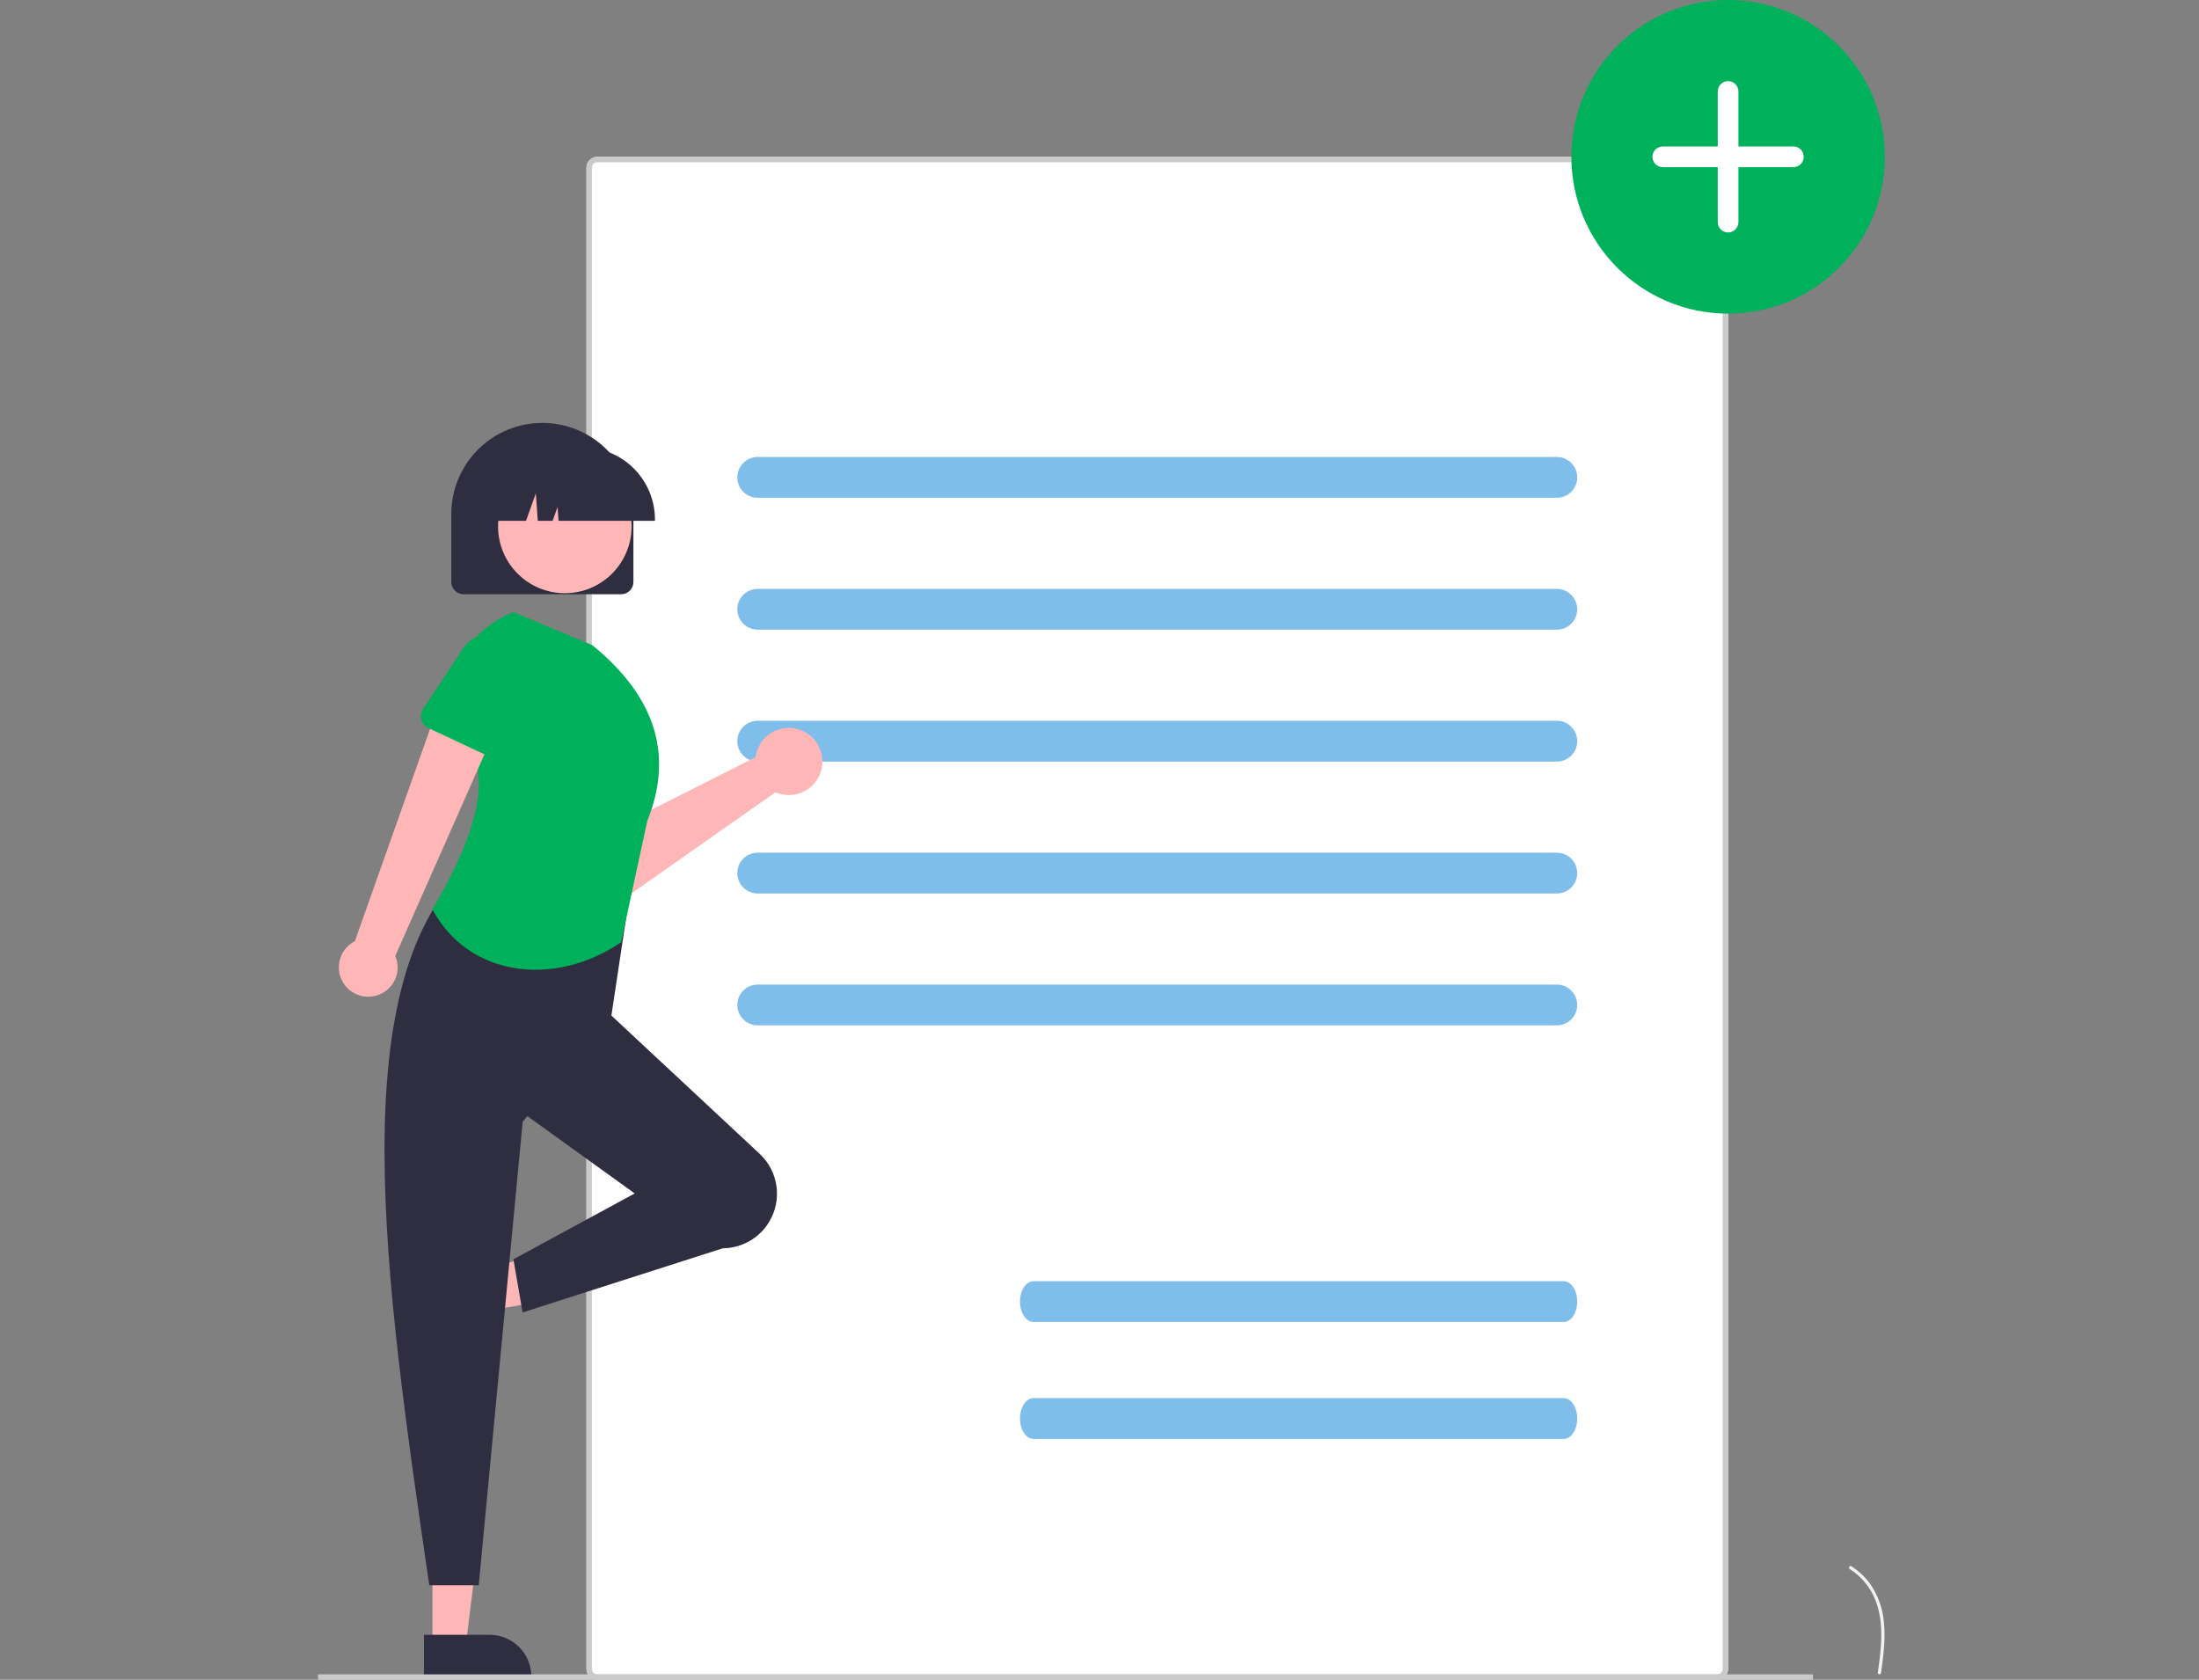 <svg width="809" height="618" viewBox="0 0 809 618" fill="none" xmlns="http://www.w3.org/2000/svg">
<rect x="0" y="0" width="809" height="618" fill="#808080" stroke="none"/>
<g clip-path="url(#clip0_2_176)">
<path d="M631.755 57.69H219.755C217.546 57.69 215.755 59.482 215.755 61.692V613.998C215.755 616.208 217.546 618 219.755 618H631.755C633.964 618 635.755 616.208 635.755 613.998V61.692C635.755 59.482 633.964 57.69 631.755 57.69Z" fill="white"/>
<path d="M631.755 618H219.755C218.694 617.999 217.678 617.577 216.928 616.826C216.178 616.076 215.756 615.059 215.755 613.998V61.692C215.756 60.631 216.178 59.614 216.928 58.863C217.678 58.113 218.694 57.691 219.755 57.69H631.755C632.815 57.691 633.832 58.113 634.582 58.863C635.332 59.614 635.754 60.631 635.755 61.692V613.998C635.754 615.059 635.332 616.076 634.582 616.826C633.832 617.577 632.815 617.999 631.755 618ZM219.755 59.691C219.225 59.691 218.716 59.902 218.341 60.278C217.966 60.653 217.755 61.161 217.755 61.692V613.998C217.755 614.528 217.966 615.037 218.341 615.412C218.716 615.787 219.225 615.998 219.755 615.999H631.755C632.285 615.998 632.794 615.787 633.168 615.412C633.543 615.037 633.754 614.528 633.755 613.998V61.692C633.754 61.161 633.543 60.653 633.168 60.278C632.794 59.902 632.285 59.691 631.755 59.691H219.755Z" fill="#CACACA"/>
<path d="M572.752 183.131H278.752C276.763 183.131 274.855 182.341 273.449 180.933C272.042 179.526 271.252 177.617 271.252 175.627C271.252 173.637 272.042 171.728 273.449 170.321C274.855 168.914 276.763 168.123 278.752 168.123H572.752C574.741 168.123 576.649 168.914 578.055 170.321C579.462 171.728 580.252 173.637 580.252 175.627C580.252 177.617 579.462 179.526 578.055 180.933C576.649 182.341 574.741 183.131 572.752 183.131Z" fill="#007CD8" fill-opacity="0.5"/>
<path d="M572.752 231.658H278.752C276.763 231.658 274.855 230.868 273.449 229.46C272.042 228.053 271.252 226.144 271.252 224.154C271.252 222.164 272.042 220.255 273.449 218.848C274.855 217.441 276.763 216.65 278.752 216.65H572.752C574.741 216.65 576.649 217.441 578.055 218.848C579.462 220.255 580.252 222.164 580.252 224.154C580.252 226.144 579.462 228.053 578.055 229.46C576.649 230.868 574.741 231.658 572.752 231.658Z" fill="#007CD8" fill-opacity="0.5"/>
<path d="M572.752 280.185H278.752C276.763 280.185 274.855 279.394 273.449 277.987C272.042 276.58 271.252 274.671 271.252 272.681C271.252 270.691 272.042 268.782 273.449 267.375C274.855 265.967 276.763 265.177 278.752 265.177H572.752C574.741 265.177 576.649 265.967 578.055 267.375C579.462 268.782 580.252 270.691 580.252 272.681C580.252 274.671 579.462 276.58 578.055 277.987C576.649 279.394 574.741 280.185 572.752 280.185Z" fill="#007CD8" fill-opacity="0.5"/>
<path d="M572.752 328.712H278.752C276.763 328.712 274.855 327.921 273.449 326.514C272.042 325.107 271.252 323.198 271.252 321.208C271.252 319.218 272.042 317.309 273.449 315.902C274.855 314.494 276.763 313.704 278.752 313.704H572.752C574.741 313.704 576.649 314.494 578.055 315.902C579.462 317.309 580.252 319.218 580.252 321.208C580.252 323.198 579.462 325.107 578.055 326.514C576.649 327.921 574.741 328.712 572.752 328.712Z" fill="#007CD8" fill-opacity="0.5"/>
<path d="M572.752 377.239H278.752C276.763 377.239 274.855 376.448 273.449 375.041C272.042 373.634 271.252 371.725 271.252 369.735C271.252 367.744 272.042 365.836 273.449 364.428C274.855 363.021 276.763 362.23 278.752 362.23H572.752C574.741 362.23 576.649 363.021 578.055 364.428C579.462 365.836 580.252 367.744 580.252 369.735C580.252 371.725 579.462 373.634 578.055 375.041C576.649 376.448 574.741 377.239 572.752 377.239Z" fill="#007CD8" fill-opacity="0.5"/>
<path d="M278.351 276.658C278.171 277.284 278.041 277.924 277.962 278.571L225.851 304.888L213.975 297.134L199.937 313.537L219.628 329.308C221.218 330.582 223.179 331.306 225.216 331.37C227.253 331.434 229.255 330.835 230.923 329.664L285.274 291.484C287.575 292.485 290.126 292.762 292.588 292.277C295.05 291.793 297.306 290.57 299.056 288.771C300.806 286.973 301.968 284.683 302.386 282.208C302.804 279.733 302.459 277.189 301.397 274.914C300.335 272.64 298.606 270.743 296.44 269.476C294.274 268.209 291.774 267.632 289.272 267.821C286.77 268.01 284.385 268.957 282.434 270.535C280.483 272.114 279.059 274.249 278.351 276.658Z" fill="#FFB6B6"/>
<path d="M224.143 305.882L206.868 326.318C206.376 326.9 205.765 327.368 205.076 327.692C204.388 328.016 203.637 328.188 202.876 328.195C202.115 328.203 201.361 328.046 200.666 327.736C199.971 327.425 199.351 326.969 198.848 326.397L181.228 306.366C178.268 303.833 176.432 300.229 176.124 296.344C175.816 292.459 177.06 288.61 179.584 285.642C182.108 282.674 185.705 280.828 189.587 280.51C193.47 280.192 197.319 281.428 200.292 283.946L222.889 297.955C223.536 298.357 224.089 298.893 224.51 299.527C224.931 300.161 225.211 300.879 225.33 301.631C225.449 302.384 225.404 303.153 225.199 303.886C224.995 304.619 224.634 305.3 224.143 305.882Z" fill="#00B15C"/>
<path d="M159.098 605.453H171.358L177.19 558.139H159.096L159.098 605.453Z" fill="#FFB6B6"/>
<path d="M155.97 601.448L180.115 601.447C184.195 601.447 188.11 603.069 190.995 605.956C193.881 608.843 195.502 612.759 195.502 616.842V617.342L155.971 617.344L155.97 601.448Z" fill="#2F2E41"/>
<path d="M156.336 473.694L159.822 485.454L206.817 477.596L201.671 460.24L156.336 473.694Z" fill="#FFB6B6"/>
<path d="M159.284 469.555L166.15 492.715C167.31 496.63 166.869 500.846 164.923 504.435C162.977 508.023 159.686 510.692 155.774 511.853L155.294 511.995L144.053 474.075L159.284 469.555Z" fill="#2F2E41"/>
<path d="M575.276 486.356H380.227C377.479 486.356 375.251 482.996 375.251 478.852C375.251 474.707 377.479 471.348 380.227 471.348H575.276C578.024 471.348 580.252 474.707 580.252 478.852C580.252 482.996 578.024 486.356 575.276 486.356Z" fill="#007CD8" fill-opacity="0.5"/>
<path d="M575.276 529.38H380.227C377.479 529.38 375.251 526.02 375.251 521.875C375.251 517.731 377.479 514.371 380.227 514.371H575.276C578.024 514.371 580.252 517.731 580.252 521.875C580.252 526.02 578.024 529.38 575.276 529.38Z" fill="#007CD8" fill-opacity="0.5"/>
<path d="M635.755 115.382C667.599 115.382 693.414 89.553 693.414 57.691C693.414 25.829 667.599 0 635.755 0C603.911 0 578.096 25.829 578.096 57.691C578.096 89.553 603.911 115.382 635.755 115.382Z" fill="#00B15C"/>
<path d="M611.731 53.883C610.722 53.883 609.754 54.284 609.04 54.998C608.327 55.712 607.926 56.68 607.926 57.69C607.926 58.7 608.327 59.668 609.04 60.382C609.754 61.096 610.722 61.497 611.731 61.497H631.951V81.727C631.953 82.735 632.355 83.701 633.068 84.413C633.782 85.125 634.748 85.525 635.755 85.525C636.763 85.525 637.729 85.125 638.443 84.413C639.156 83.701 639.558 82.735 639.56 81.727V61.497H659.78C660.789 61.497 661.757 61.096 662.471 60.382C663.184 59.668 663.585 58.7 663.585 57.69C663.585 56.68 663.184 55.712 662.471 54.998C661.757 54.284 660.789 53.883 659.78 53.883H639.56V33.652C639.56 32.642 639.159 31.674 638.446 30.96C637.732 30.246 636.765 29.845 635.755 29.845C634.746 29.845 633.779 30.246 633.065 30.96C632.352 31.674 631.951 32.642 631.951 33.652V53.883H611.731Z" fill="white"/>
<path d="M282.99 449.498C281.221 452.448 278.723 454.895 275.736 456.601C272.75 458.308 269.375 459.218 265.936 459.244L192.252 482.846L188.883 463.294L233.5 439.072L190.273 407.922L221.943 370.841L279.465 424.484C282.826 427.619 285.01 431.814 285.652 436.367C286.294 440.92 285.354 445.555 282.99 449.498Z" fill="#2F2E41"/>
<path d="M176.122 583.211H157.929C141.594 471.18 124.967 358.837 174.101 316.903L232.05 326.343L224.638 375.559L192.295 412.639L176.122 583.211Z" fill="#2F2E41"/>
<path d="M228.507 346.641C203.981 363.363 172.299 359.431 159.075 334.514C178.075 302.497 182.075 279.484 166.78 268.978C164.329 260.233 165.243 250.887 169.343 242.784C173.443 234.682 180.43 228.412 188.925 225.212L217.899 237.347C242.499 257.412 247.344 279.146 238.114 302.07L228.507 346.641Z" fill="#00B15C"/>
<path d="M667 615.999H117V618H667V615.999Z" fill="#CACACA"/>
<path d="M692.008 615.566C692.841 609.495 693.697 603.347 693.113 597.212C692.733 591.741 690.804 586.492 687.55 582.078C685.755 579.766 683.57 577.785 681.094 576.225C680.448 575.818 679.854 576.841 680.494 577.246C684.778 579.955 688.091 583.955 689.956 588.67C692.016 593.913 692.347 599.627 691.992 605.196C691.777 608.564 691.322 611.91 690.864 615.25C690.828 615.401 690.851 615.56 690.927 615.695C691.004 615.83 691.129 615.931 691.277 615.978C691.428 616.017 691.589 615.996 691.725 615.919C691.861 615.842 691.961 615.715 692.005 615.565L692.008 615.566Z" fill="#F2F2F2"/>
<path d="M137.97 366.399C139.5 366.043 140.933 365.356 142.169 364.387C143.405 363.417 144.413 362.188 145.123 360.786C145.833 359.384 146.227 357.844 146.277 356.274C146.327 354.703 146.033 353.14 145.415 351.696L185.017 262.174L162.362 256.465L130.558 346.257C128.202 347.458 126.367 349.481 125.403 351.944C124.438 354.407 124.409 357.139 125.323 359.622C126.237 362.104 128.029 364.166 130.36 365.415C132.69 366.664 135.398 367.014 137.97 366.399Z" fill="#FFB6B6"/>
<path d="M179.656 278.185L157.622 267.865C156.995 267.572 156.439 267.146 155.991 266.618C155.544 266.09 155.215 265.472 155.027 264.805C154.84 264.138 154.799 263.439 154.906 262.755C155.013 262.071 155.266 261.417 155.648 260.84L169.039 240.606C170.56 237.408 173.286 234.943 176.619 233.752C179.953 232.56 183.623 232.74 186.825 234.251C190.027 235.762 192.5 238.481 193.701 241.813C194.903 245.145 194.736 248.817 193.237 252.026L186.312 275.201C186.114 275.865 185.775 276.478 185.318 276.999C184.862 277.519 184.299 277.935 183.667 278.218C183.035 278.501 182.35 278.645 181.658 278.639C180.965 278.633 180.283 278.478 179.656 278.185Z" fill="#00B15C"/>
<path d="M228.53 218.62H170.53C169.336 218.619 168.193 218.144 167.349 217.3C166.505 216.456 166.031 215.311 166.03 214.118V189.104C166.03 180.214 169.559 171.689 175.841 165.403C182.124 159.117 190.645 155.585 199.53 155.585C208.414 155.585 216.935 159.117 223.218 165.403C229.5 171.689 233.03 180.214 233.03 189.104V214.118C233.028 215.311 232.554 216.456 231.71 217.3C230.866 218.144 229.723 218.619 228.53 218.62Z" fill="#2F2E41"/>
<path d="M207.797 218.24C221.362 218.24 232.358 207.238 232.358 193.665C232.358 180.093 221.362 169.091 207.797 169.091C194.233 169.091 183.236 180.093 183.236 193.665C183.236 207.238 194.233 218.24 207.797 218.24Z" fill="#FFB6B6"/>
<path d="M240.955 191.605H205.489L205.125 186.511L203.307 191.605H197.846L197.125 181.508L193.521 191.605H182.955V191.105C182.963 184.075 185.757 177.336 190.725 172.365C195.693 167.394 202.429 164.598 209.455 164.59H214.455C221.481 164.598 228.216 167.394 233.184 172.365C238.152 177.336 240.947 184.075 240.955 191.105V191.605Z" fill="#2F2E41"/>
</g>
<defs>
<clipPath id="clip0_2_176">
<rect width="809" height="618" fill="white"/>
</clipPath>
</defs>
</svg>
